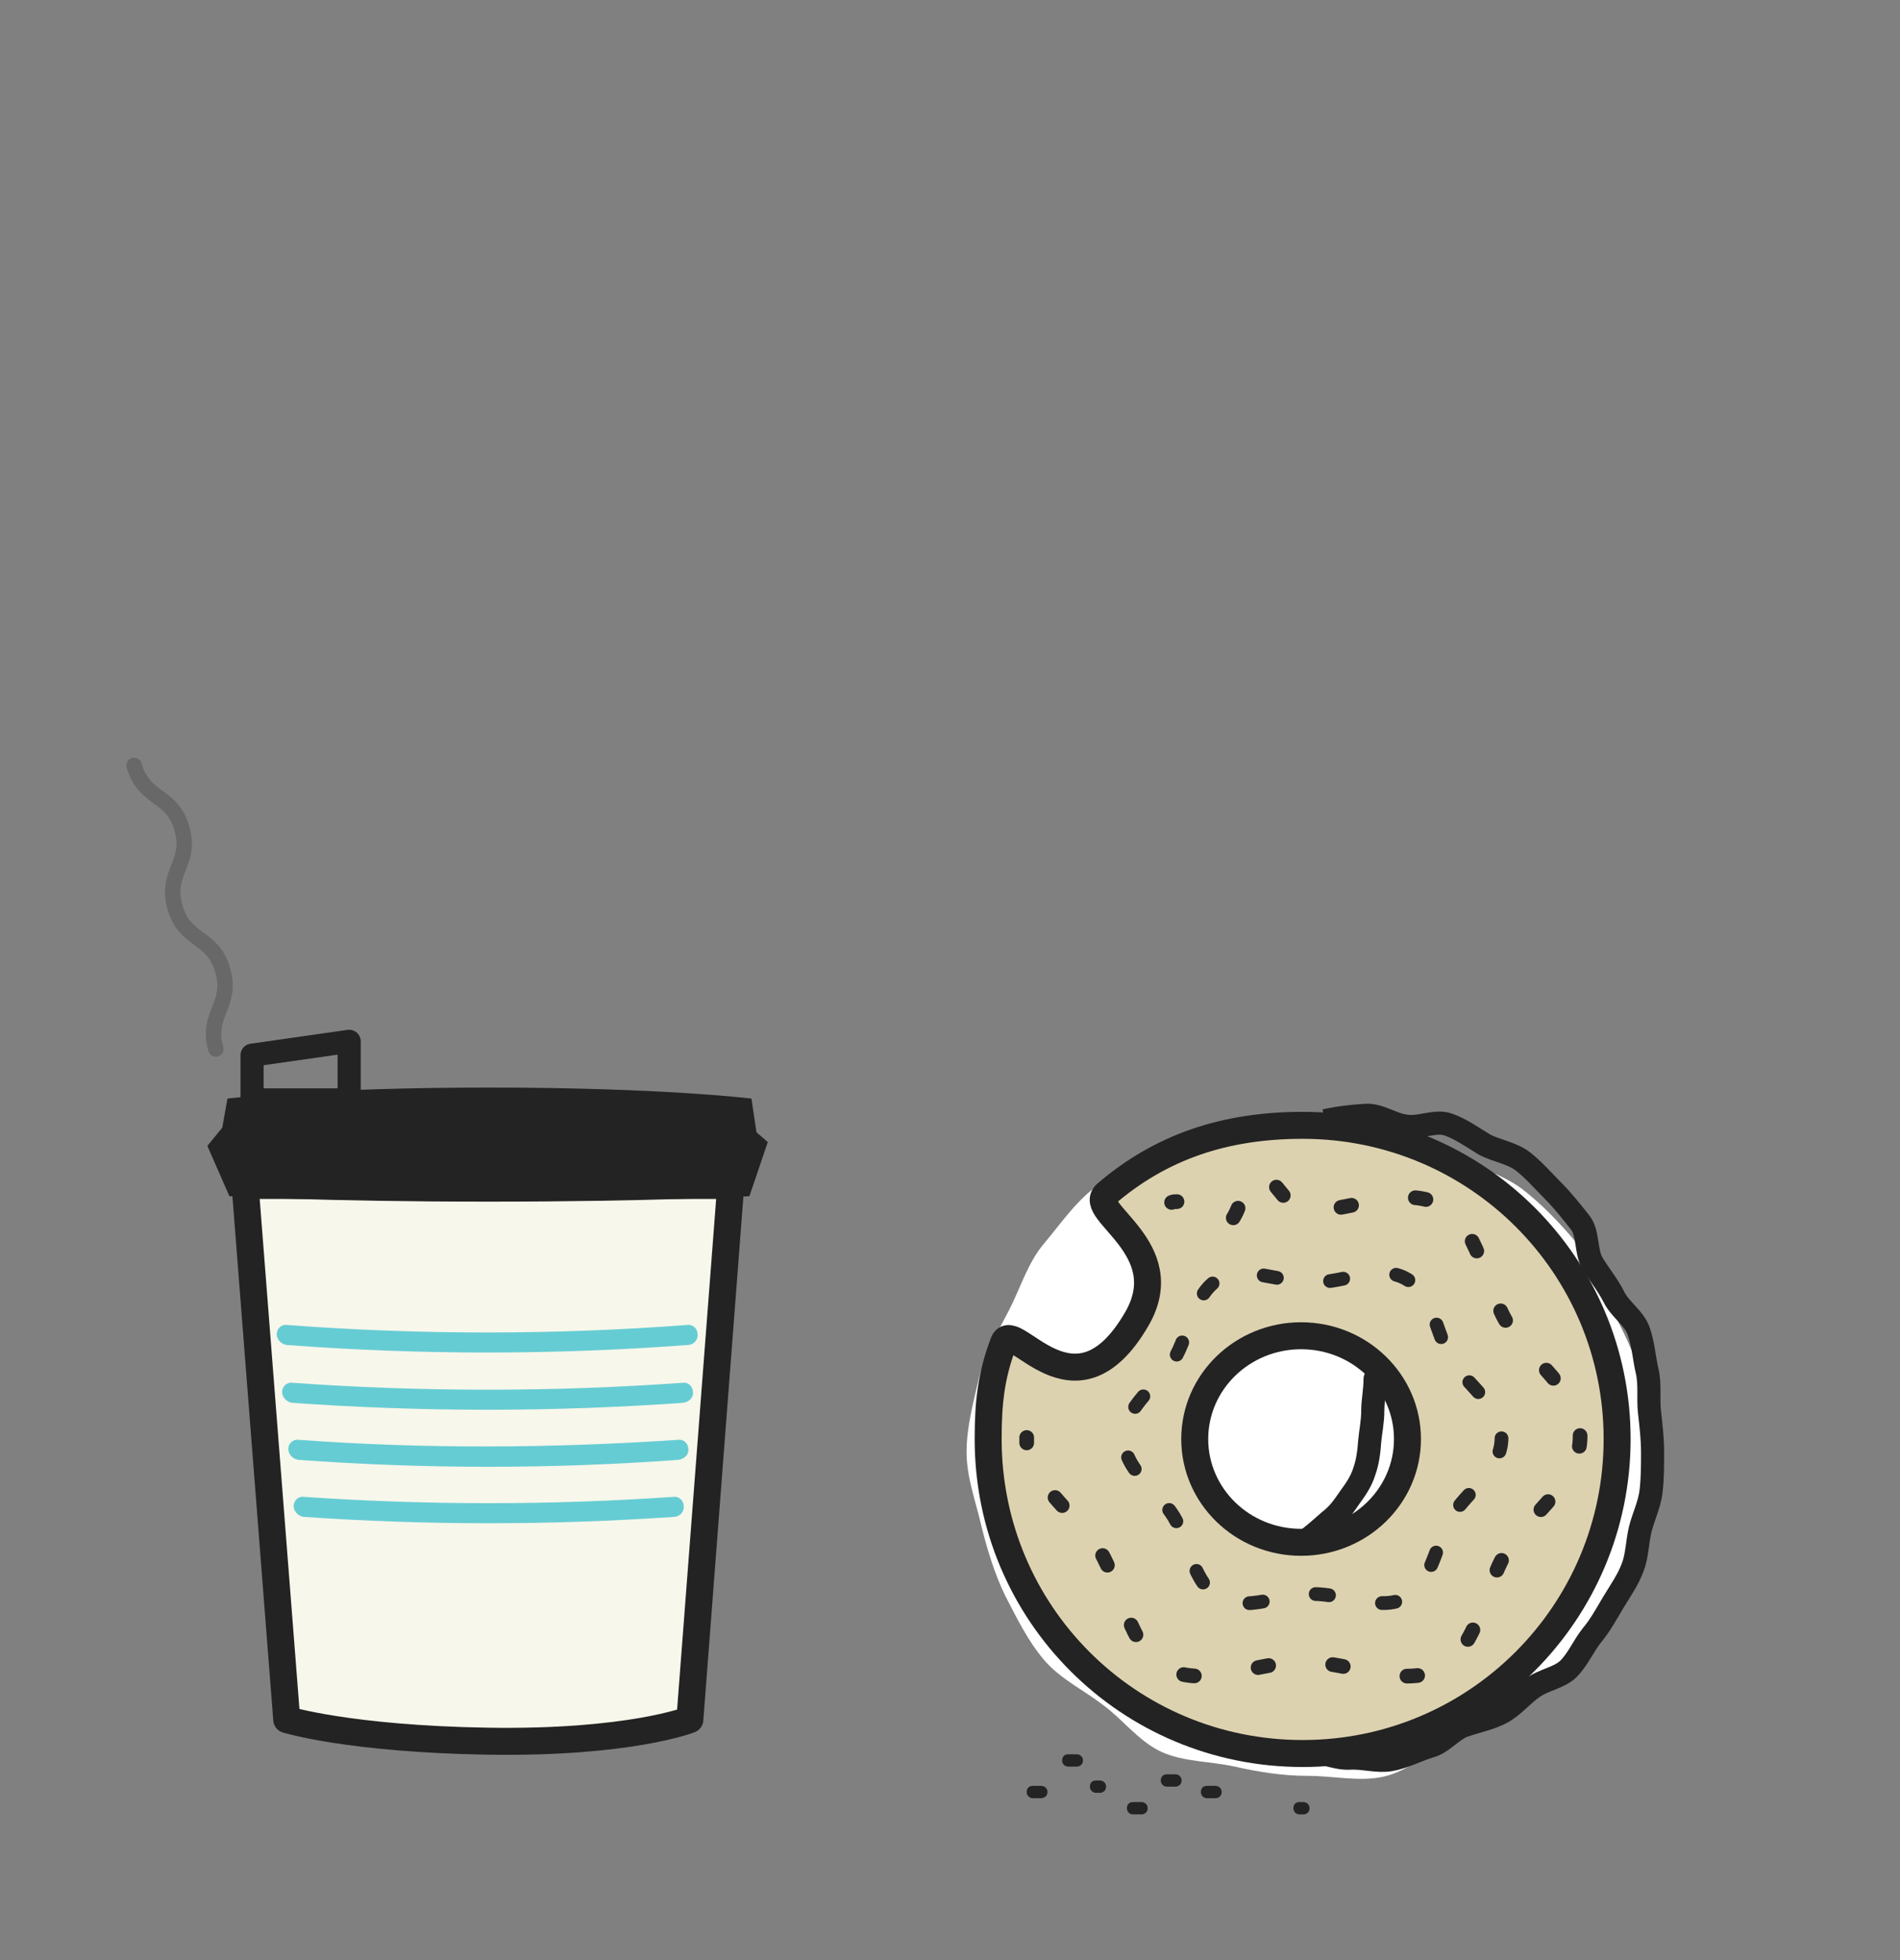 <svg xmlns="http://www.w3.org/2000/svg" viewBox="0 0 246.5 254.3" enable-background="new 0 0 246.5 254.3"><rect x="0" y="0" width="246.5" height="254.3" fill="#808080" stroke="none"/><path fill="#F7F7EB" stroke="#232323" stroke-width="3.5" stroke-linecap="round" stroke-linejoin="round" stroke-miterlimit="10" d="M89.5 223.1s-7.8 3.1-26.3 2.8c-17.9-.3-26-2.8-26-2.8l-5.4-69.3h63l-5.3 69.3z"/><path stroke="#232323" stroke-width="8" stroke-linecap="square" stroke-linejoin="bevel" stroke-miterlimit="10" d="M97 151.2s-12.4.7-33.5.7c-21.7 0-33.5-.7-33.5-.7l2.7-3.3-2.7-1.4s11.4-1.4 33.5-1.4c22.2 0 33.5 1.4 33.5 1.4l-3.6 1.6 3.6 3.1z" fill="none"/><path stroke="#232323" stroke-width="3" stroke-linecap="round" stroke-linejoin="round" stroke-miterlimit="10" fill="none" d="M45.3 142.7H32.7v-5.8l12.6-1.8z"/><path stroke="#000" stroke-width="2" stroke-linecap="round" stroke-linejoin="round" stroke-miterlimit="10" d="M28 136.1c-1.3-4.6 2.2-5.6.9-10.2-1.3-4.6-4.9-3.6-6.2-8.2-1.3-4.6 2.2-5.6.9-10.2-1.3-4.6-4.9-3.6-6.2-8.2" fill="none" opacity=".19"/><path fill="#66CCD3" d="M89.2 174.5c-17.3 1.3-34.7 1.3-52 0-.7-.1-1.3-.7-1.3-1.4s.6-1.3 1.3-1.2c17.3 1.3 34.7 1.3 52 0 .7-.1 1.3.5 1.3 1.2.1.7-.5 1.4-1.3 1.4zM88.6 182c-16.9 1.2-33.8 1.2-50.7 0-.7-.1-1.3-.7-1.3-1.4s.6-1.3 1.3-1.2c16.9 1.2 33.8 1.2 50.7 0 .7-.1 1.3.5 1.3 1.2.1.7-.5 1.3-1.3 1.4zM88 189.4c-16.4 1.2-32.9 1.2-49.3 0-.7-.1-1.3-.7-1.3-1.4s.6-1.3 1.3-1.2c16.4 1.2 32.9 1.1 49.3 0 .7-.1 1.3.5 1.3 1.2.1.7-.5 1.3-1.3 1.4zM87.4 196.8c-16 1.1-32 1.1-48 0-.7-.1-1.3-.7-1.3-1.4s.6-1.3 1.3-1.2c16 1.1 32 1.1 48 0 .7-.1 1.3.5 1.3 1.2.1.7-.5 1.4-1.3 1.4z"/><path stroke="#232323" stroke-width="4.945" stroke-linecap="round" stroke-linejoin="round" stroke-miterlimit="10" d="M29.8 145.8" fill="none"/><path fill="#fff" d="M213.7 188.3c0-3.3-.1-6.6-.9-9.7-.8-3.2-2.3-6.1-3.8-8.9-1.5-2.9-2.5-6.1-4.6-8.6-2.1-2.5-4.4-4.9-7-6.9-2.6-1.9-5.9-2.8-8.8-4.2-2.9-1.3-6-2.3-9.2-3-3.1-.7-6.3-.7-9.6-.7s-6.6-.7-9.8 0c-3.2.7-6.1 2.5-9 3.8-3 1.4-6.5 2-9 4-2.6 2-4.5 4.8-6.6 7.3-2.1 2.5-3 5.7-4.5 8.6-1.5 2.9-3.1 5.6-3.9 8.8-.7 3.1-1.6 6.3-1.6 9.6s1.2 6.4 1.9 9.5c.8 3.2 1.7 6.2 3.1 9.1 1.5 2.9 2.9 5.8 5 8.3 2.1 2.5 5.1 3.9 7.7 5.9 2.6 1.9 4.6 4.7 7.6 6.1 2.9 1.3 6.3 1.2 9.5 1.9 3.1.7 6.2 1.2 9.5 1.2s6.7.8 9.8.1c3.2-.7 5.8-3.2 8.7-4.5 3-1.4 6.1-2.2 8.7-4.2 2.6-2 5.5-3.7 7.6-6.2 2.1-2.5 4.1-5.3 5.5-8.2 1.5-2.9 2.2-6.2 3-9.4.9-3.1.7-6.4.7-9.7z"/><path fill="#DDD2B0" stroke="#232323" stroke-width="3.5" stroke-linecap="round" stroke-linejoin="round" stroke-miterlimit="10" d="M209.8 186.7c0 22.5-18.2 40.8-40.8 40.8s-40.8-18.2-40.8-40.8c0-4.8.4-8.3 2-12.5 1.2-3.4 9.2 10.9 17.3-3.1 5.3-9.2-6.6-13.9-4-16.2 7.1-6.1 15.4-8.9 25.5-8.9 22.6 0 40.8 18.2 40.8 40.7z"/><ellipse fill="#fff" stroke="#232323" stroke-width="3.5" stroke-linecap="round" stroke-linejoin="round" stroke-miterlimit="10" cx="168.8" cy="186.7" rx="13.8" ry="13.4"/><g stroke="#262626" stroke-width="1.907" stroke-linecap="round" stroke-linejoin="round" fill="none"><path d="M152 156c.2-.1.4-.1.7-.1"/><path stroke-dasharray="1.394,8.364" d="M160 158c1.1-1.7 1.7-5.4 3.2-5.7 1.8-.3 4 4.9 5.9 4.9 6 0 12.8-3.5 17.7-.9 5.1 2.8 5.8 10.5 8.7 15.3 2.9 4.8 9.5 8.9 9.5 14.8s-6.6 10.1-9.5 14.8c-3 4.8-3.7 12.6-8.7 15.3-4.8 2.6-11.7-.9-17.7-.9s-12.8 3.5-17.7.9c-5.1-2.8-5.8-10.5-8.7-15.3-2.1-3.4-6.1-6.5-8.2-10.2"/><path d="M133.2 187.2v-.7"/></g><path stroke="#262626" stroke-width="1.784" stroke-linecap="round" stroke-linejoin="round" stroke-dasharray="1.738,6.952" d="M194.8 186.6c0 4.1-4.5 6.9-6.5 10.2-2 3.3-2.5 8.6-5.9 10.5-3.3 1.8-8-.5-12.1-.5s-8.8 2.4-12.1.5c-3.5-1.9-3.9-7.2-5.9-10.5-2-3.3-6.5-6.1-6.5-10.2s4.5-6.9 6.5-10.2c2-3.3 2.5-8.6 5.9-10.5 3.3-1.8 8 .5 12.1.5s8.8-2.4 12.1-.5c3.5 1.9 3.9 7.2 5.9 10.5 2 3.3 6.5 6.1 6.5 10.2z" fill="none"/><path fill="#fff" d="M178.4 178.9c0 1.5-.3 2.8-.3 4.1 0 1.5-.3 2.8-.4 4-.1 1.5-.3 2.8-.7 3.9-.4 1.3-1.1 2.3-1.9 3.4-.7 1-1.4 2.1-2.6 3-.9.8-1.9 1.7-3.1 2.6"/><path stroke="#232323" stroke-width="3" stroke-linecap="round" stroke-linejoin="round" stroke-miterlimit="10" d="M178.4 178.9c0 1.5-.3 2.8-.3 4.1 0 1.5-.3 2.8-.4 4-.1 1.5-.3 2.8-.7 3.9-.4 1.3-1.1 2.3-1.9 3.4-.7 1-1.4 2.1-2.6 3-.9.8-1.9 1.7-3.1 2.6" fill="none"/><path stroke="#232323" stroke-width="3" stroke-miterlimit="10" d="M171.9 145.4c1.8-.4 3.6-.6 5.3-.7 1.8-.1 3.4 1.2 5.2 1.4 1.8.3 3.8-.8 5.5-.2 1.7.6 3.2 1.7 4.7 2.6 1.5.8 3.6 1.1 5 2.2s2.6 2.5 3.9 3.8c1.2 1.2 2.4 2.7 3.5 4.1 1.1 1.4.7 3.8 1.6 5.3.9 1.5 2 2.8 2.8 4.4.8 1.6 2.6 2.7 3.2 4.4.6 1.7.7 3.5 1.1 5.2.4 1.7.1 3.6.3 5.3.2 1.8.4 3.5.4 5.2 0 1.8 0 3.4-.2 5.1-.2 1.7-1 3.3-1.4 4.9-.4 1.7-.4 3.5-1 5-.6 1.6-1.6 3-2.5 4.5-.9 1.5-1.7 3-2.8 4.3-1.1 1.4-1.8 3.1-3 4.3-1.2 1.2-3.2 1.4-4.7 2.5-1.4 1-2.5 2.4-4 3.2-1.5.8-3.2 1.1-4.9 1.7-1.6.6-2.8 2.3-4.5 2.7-1.6.5-3.3 1.4-5 1.7-1.7.3-3.5-.3-5.3-.2-1.7.1-3.4-.8-5.2-.8" fill="none"/><path fill="#232323" d="M142.7 232.6h-.5c-.4 0-.8-.3-.8-.8s.3-.8.8-.8h.5c.4 0 .8.3.8.8s-.4.8-.8.8zM135 233.3h-1c-.4 0-.8-.3-.8-.8s.3-.8.8-.8h1.1c.4 0 .8.3.8.8s-.4.8-.9.8zm4.7-4.1h-1.1c-.4 0-.8-.3-.8-.8s.3-.8.8-.8h1.1c.4 0 .8.3.8.8s-.4.8-.8.8zm18 4.1h-1.1c-.4 0-.8-.3-.8-.8s.3-.8.8-.8h1.1c.4 0 .8.3.8.8s-.4.8-.8.8zm-5.2-1.5h-1.1c-.4 0-.8-.3-.8-.8s.3-.8.8-.8h1.1c.4 0 .8.3.8.8s-.4.8-.8.8zm-4.4 3.6H147c-.4 0-.8-.3-.8-.8s.3-.8.8-.8h1.1c.4 0 .8.3.8.8s-.4.8-.8.8zM169.1 235.4h-.5c-.4 0-.8-.3-.8-.8s.3-.8.8-.8h.5c.4 0 .8.3.8.8s-.4.8-.8.8z"/></svg>